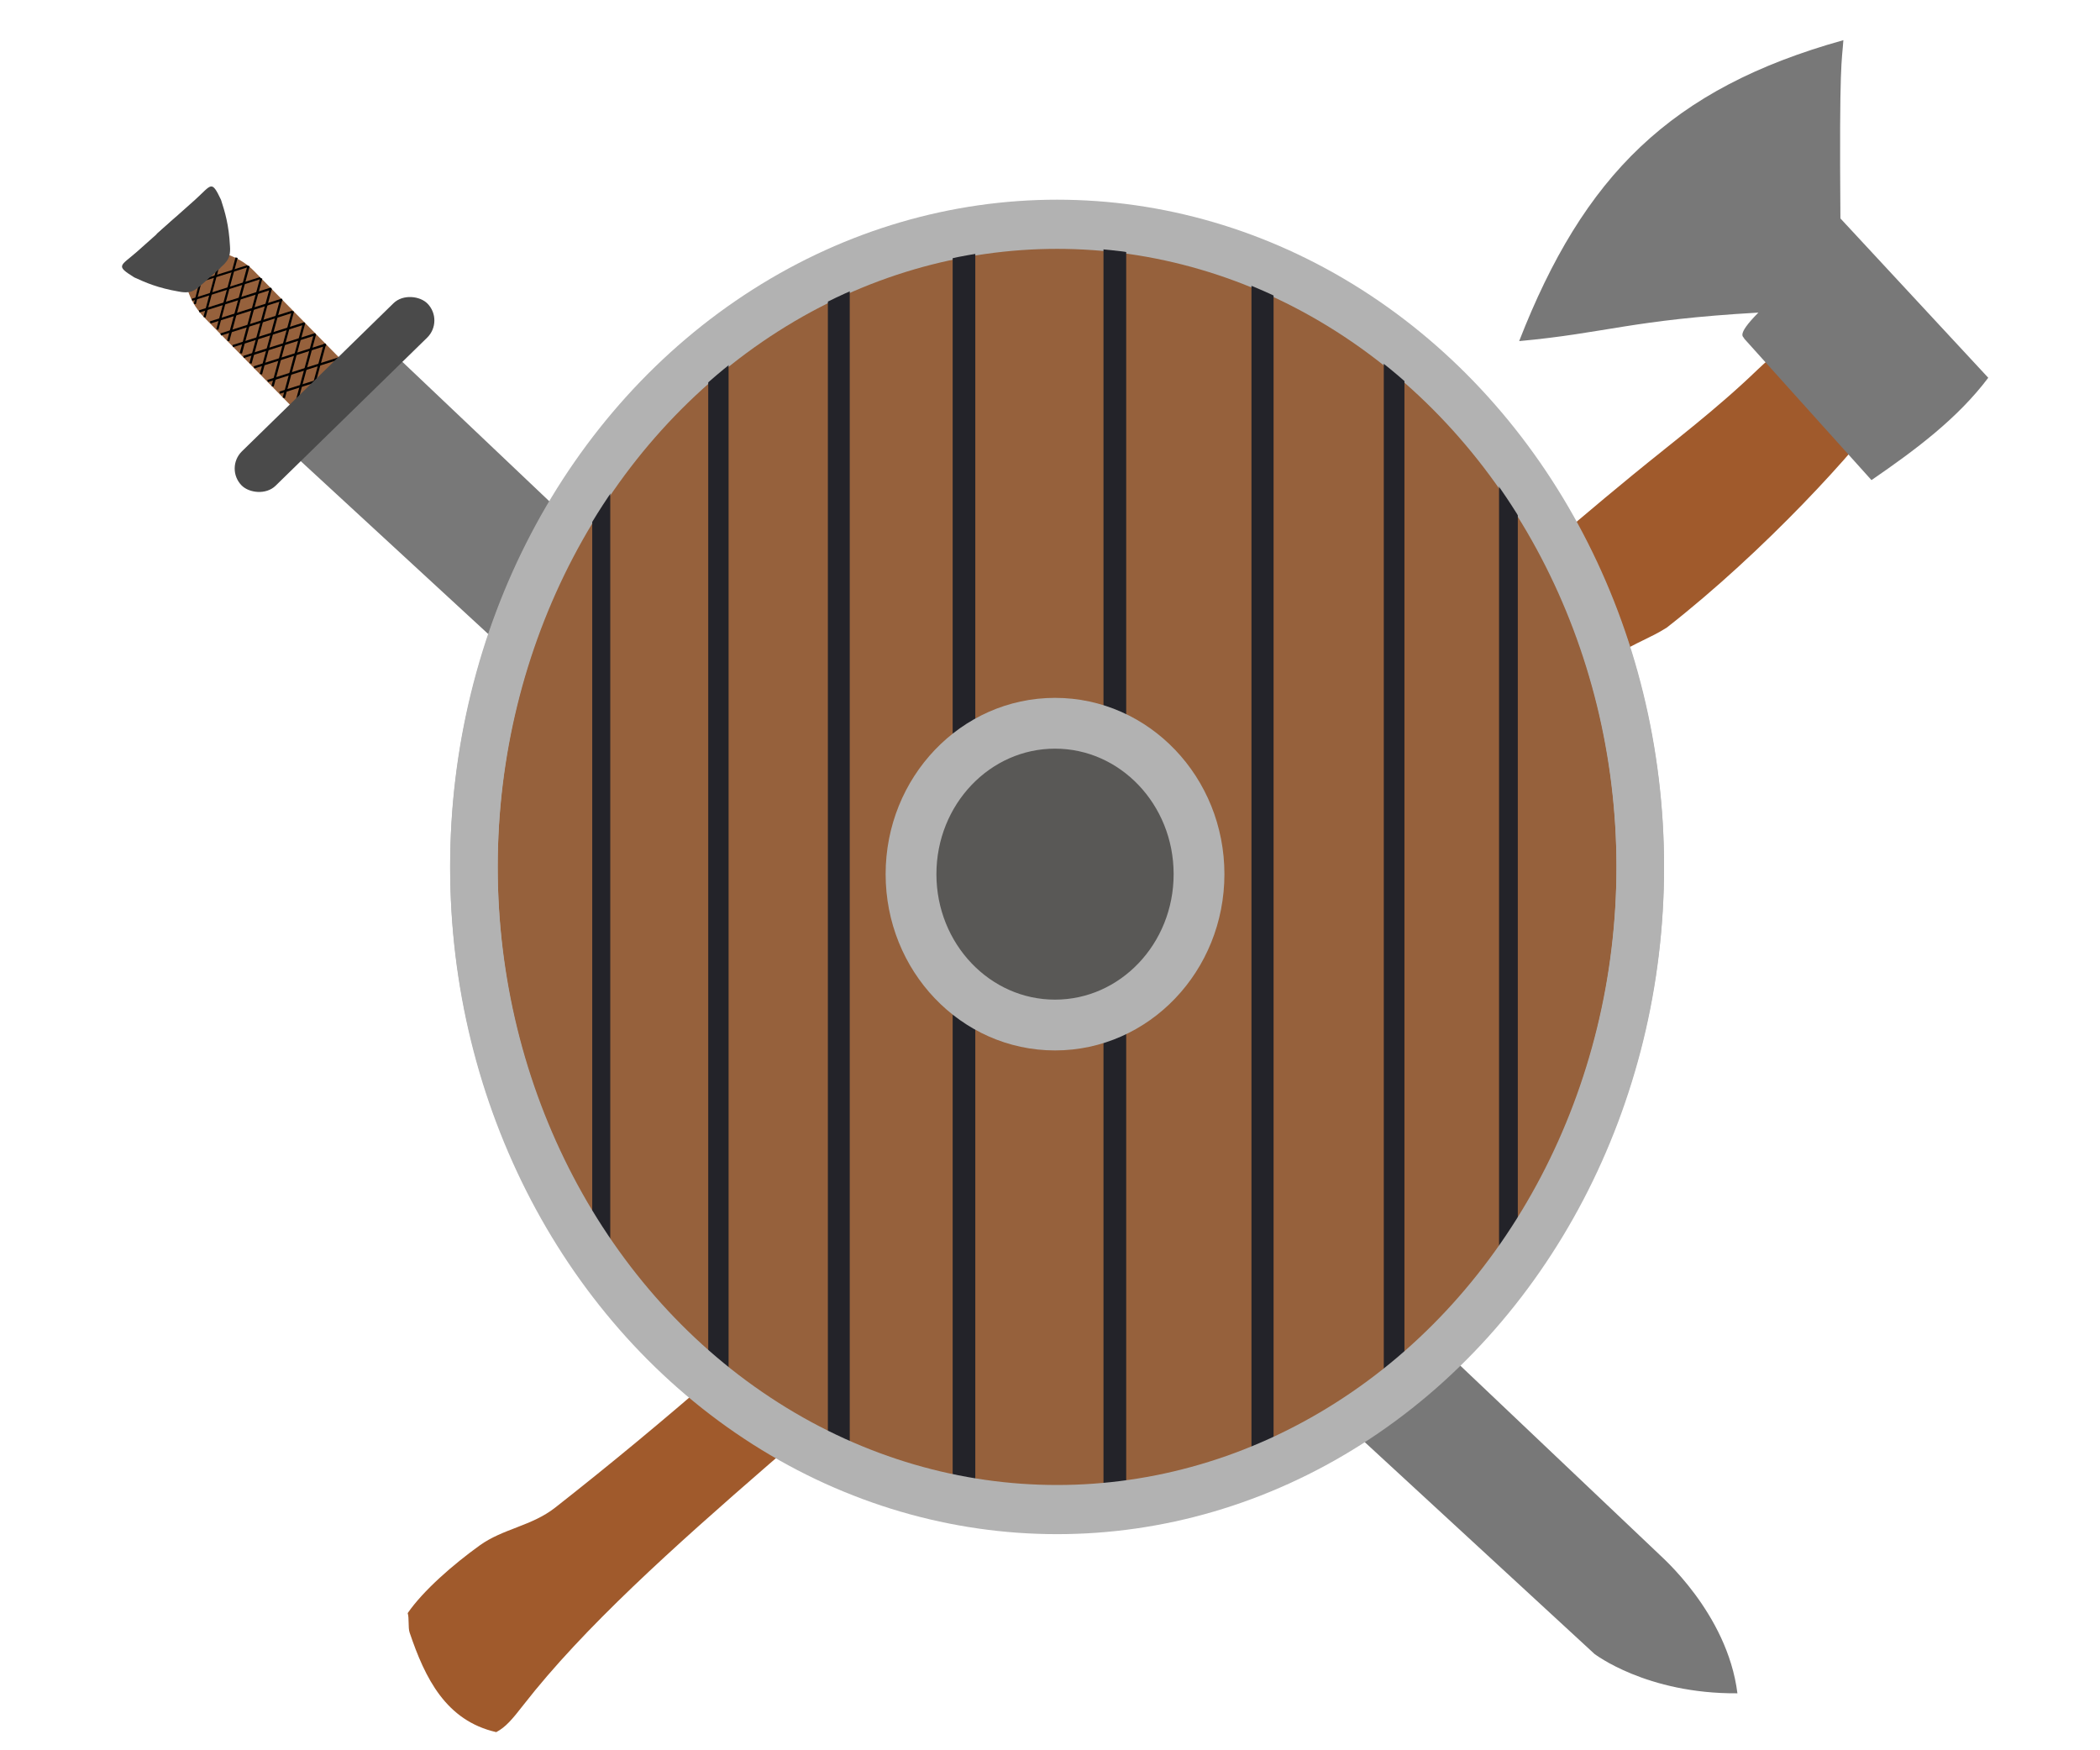 <?xml version="1.0" encoding="UTF-8" standalone="no"?>
<!-- Created with Inkscape (http://www.inkscape.org/) -->

<svg
   xmlns:dc="http://purl.org/dc/elements/1.1/"
   xmlns:cc="http://creativecommons.org/ns#"
   xmlns:rdf="http://www.w3.org/1999/02/22-rdf-syntax-ns#"
   xmlns:svg="http://www.w3.org/2000/svg"
   xmlns="http://www.w3.org/2000/svg"
   xmlns:sodipodi="http://sodipodi.sourceforge.net/DTD/sodipodi-0.dtd"
   xmlns:inkscape="http://www.inkscape.org/namespaces/inkscape"
   width="300"
   height="250"
   viewBox="0 0 79.375 66.146"
   version="1.1"
   id="svg8"
   inkscape:version="0.92.4 (5da689c313, 2019-01-14)"
   sodipodi:docname="logo.svg"
   inkscape:export-filename="D:\niebezpieczenstwo\EPI\Rok III\Interfejsy - projekt\grafiki\logo.png"
   inkscape:export-xdpi="96"
   inkscape:export-ydpi="96">
  <defs
     id="defs2">
    <inkscape:path-effect
       is_visible="true"
       id="path-effect204"
       effect="spiro" />
    <path
       sodipodi:nodetypes="cc"
       inkscape:connector-curvature="0"
       id="path227-5"
       d="m 83.797,-41.504 c 30.58,-39.575 54.253,0.14 54.253,0.14"
       style="fill:none;stroke:#000000;stroke-width:0.237px;stroke-linecap:butt;stroke-linejoin:miter;stroke-opacity:1" />
    <path
       sodipodi:nodetypes="cc"
       inkscape:connector-curvature="0"
       id="path227-54"
       d="m 83.797,-41.504 c 30.58,-39.575 54.253,0.14 54.253,0.14"
       style="fill:none;stroke:#000000;stroke-width:0.237px;stroke-linecap:butt;stroke-linejoin:miter;stroke-opacity:1" />
    <inkscape:path-effect
       is_visible="true"
       id="path-effect204-8"
       effect="spiro" />
    <path
       sodipodi:nodetypes="cc"
       inkscape:connector-curvature="0"
       id="path227-5-2"
       d="m 83.797,-41.504 c 30.58,-39.575 54.253,0.14 54.253,0.14"
       style="fill:none;stroke:#000000;stroke-width:0.237px;stroke-linecap:butt;stroke-linejoin:miter;stroke-opacity:1" />
    <path
       sodipodi:nodetypes="cc"
       inkscape:connector-curvature="0"
       id="path227-54-4"
       d="m 83.797,-41.504 c 30.58,-39.575 54.253,0.14 54.253,0.14"
       style="fill:none;stroke:#000000;stroke-width:0.237px;stroke-linecap:butt;stroke-linejoin:miter;stroke-opacity:1" />
  </defs>
  <sodipodi:namedview
     id="base"
     pagecolor="#ffffff"
     bordercolor="#666666"
     borderopacity="1.0"
     inkscape:pageopacity="0.0"
     inkscape:pageshadow="2"
     inkscape:zoom="1.979899"
     inkscape:cx="157.84161"
     inkscape:cy="128.48871"
     inkscape:document-units="mm"
     inkscape:current-layer="layer1"
     showgrid="false"
     units="px"
     inkscape:snap-global="false"
     inkscape:window-width="1680"
     inkscape:window-height="987"
     inkscape:window-x="-4"
     inkscape:window-y="-4"
     inkscape:window-maximized="1" />
  <g
     inkscape:label="Layer 1"
     inkscape:groupmode="layer"
     id="layer1"
     transform="translate(0,-230.854)">
    <g
       id="g2143"
       transform="matrix(1.284,0,0,1.284,-10.761,-83.638)">
      <rect
         transform="rotate(-44.514)"
         ry="1.512"
         y="189.929"
         x="-168.006"
         height="7.149"
         width="2.005"
         id="rect1108"
         style="opacity:1;fill:#96613c;fill-opacity:1;stroke:none;stroke-width:1.563;stroke-miterlimit:4;stroke-dasharray:none;stroke-opacity:1" />
      <path
         inkscape:connector-curvature="0"
         id="path1167-71-597"
         d="m 17.948,255.049 -0.599,2.208"
         style="fill:none;stroke:#000000;stroke-width:0.068;stroke-linecap:butt;stroke-linejoin:miter;stroke-miterlimit:4;stroke-dasharray:none;stroke-opacity:1" />
      <path
         inkscape:connector-curvature="0"
         id="path1167-71-59"
         d="m 17.653,254.765 -0.599,2.208"
         style="fill:none;stroke:#000000;stroke-width:0.068;stroke-linecap:butt;stroke-linejoin:miter;stroke-miterlimit:4;stroke-dasharray:none;stroke-opacity:1" />
      <path
         inkscape:connector-curvature="0"
         id="path1167-9-1-1-1"
         d="m 16.613,256.489 2.119,-0.672"
         style="fill:none;stroke:#000000;stroke-width:0.066;stroke-linecap:butt;stroke-linejoin:miter;stroke-miterlimit:4;stroke-dasharray:none;stroke-opacity:1" />
      <path
         inkscape:connector-curvature="0"
         id="path1167-9-1-1-4"
         d="m 16.259,256.146 2.119,-0.672"
         style="fill:none;stroke:#000000;stroke-width:0.066;stroke-linecap:butt;stroke-linejoin:miter;stroke-miterlimit:4;stroke-dasharray:none;stroke-opacity:1" />
      <path
         sodipodi:nodetypes="cccccc"
         inkscape:connector-curvature="0"
         id="path1024"
         d="m 16.505,257.833 38.814,35.779 c -3.88e-4,-0.003 1.525,1.179 4.207,1.158 -0.296,-2.378 -2.296,-4.068 -2.282,-4.07 L 19.601,254.989 Z"
         style="fill:#787878;fill-opacity:1;stroke:none;stroke-width:0.296px;stroke-linecap:butt;stroke-linejoin:miter;stroke-opacity:1" />
      <rect
         ry="0.709"
         transform="rotate(-44.328)"
         y="195.547"
         x="-170.05"
         height="1.417"
         width="7.654"
         id="rect1106"
         style="opacity:1;fill:#4a4a4a;fill-opacity:1;stroke:none;stroke-width:1.4;stroke-miterlimit:4;stroke-dasharray:none;stroke-opacity:1" />
      <path
         inkscape:connector-curvature="0"
         id="path1167-9"
         d="M 14.639,251.835 14.116,253.88"
         style="fill:none;stroke:#000000;stroke-width:0.061;stroke-linecap:butt;stroke-linejoin:miter;stroke-miterlimit:4;stroke-dasharray:none;stroke-opacity:1" />
      <path
         inkscape:connector-curvature="0"
         id="path1167-7"
         d="m 14.968,252.154 -0.567,2.114"
         style="fill:none;stroke:#000000;stroke-width:0.065;stroke-linecap:butt;stroke-linejoin:miter;stroke-miterlimit:4;stroke-dasharray:none;stroke-opacity:1" />
      <path
         inkscape:connector-curvature="0"
         id="path1167-9-1"
         d="m 13.701,253.385 1.967,-0.618"
         style="fill:none;stroke:#000000;stroke-width:0.061;stroke-linecap:butt;stroke-linejoin:miter;stroke-miterlimit:4;stroke-dasharray:none;stroke-opacity:1" />
      <path
         sodipodi:nodetypes="ccccccc"
         inkscape:connector-curvature="0"
         id="path1146"
         d="m 12.992,251.818 1.138,-1.013 c 0.482,-0.437 0.473,-0.589 0.757,0.008 0.116,0.359 0.23,0.726 0.264,1.365 0.031,0.403 -0.131,0.495 -0.415,0.748 l -0.424,0.377 z"
         style="fill:#4a4a4a;fill-opacity:1;stroke:none;stroke-width:0.265px;stroke-linecap:butt;stroke-linejoin:miter;stroke-opacity:1" />
      <path
         sodipodi:nodetypes="ccccccc"
         inkscape:connector-curvature="0"
         id="path1146-7"
         d="m 13.549,251.329 -1.138,1.013 c -0.49,0.428 -0.64,0.402 -0.08,0.753 0.344,0.157 0.694,0.312 1.325,0.42 0.396,0.077 0.507,-0.072 0.791,-0.325 l 0.424,-0.377 z"
         style="fill:#4a4a4a;fill-opacity:1;stroke:none;stroke-width:0.265px;stroke-linecap:butt;stroke-linejoin:miter;stroke-opacity:1" />
      <path
         inkscape:connector-curvature="0"
         id="path1167"
         d="m 15.346,252.515 -0.567,2.114"
         style="fill:none;stroke:#000000;stroke-width:0.065;stroke-linecap:butt;stroke-linejoin:miter;stroke-miterlimit:4;stroke-dasharray:none;stroke-opacity:1" />
      <path
         inkscape:connector-curvature="0"
         id="path1167-71"
         d="m 15.698,252.757 -0.599,2.208"
         style="fill:none;stroke:#000000;stroke-width:0.068;stroke-linecap:butt;stroke-linejoin:miter;stroke-miterlimit:4;stroke-dasharray:none;stroke-opacity:1" />
      <path
         inkscape:connector-curvature="0"
         id="path1167-71-5"
         d="m 16.07,253.123 -0.599,2.208"
         style="fill:none;stroke:#000000;stroke-width:0.068;stroke-linecap:butt;stroke-linejoin:miter;stroke-miterlimit:4;stroke-dasharray:none;stroke-opacity:1" />
      <path
         inkscape:connector-curvature="0"
         id="path1167-71-4"
         d="m 16.354,253.419 -0.599,2.208"
         style="fill:none;stroke:#000000;stroke-width:0.068;stroke-linecap:butt;stroke-linejoin:miter;stroke-miterlimit:4;stroke-dasharray:none;stroke-opacity:1" />
      <path
         inkscape:connector-curvature="0"
         id="path1167-71-1"
         d="m 16.661,253.737 -0.599,2.208"
         style="fill:none;stroke:#000000;stroke-width:0.068;stroke-linecap:butt;stroke-linejoin:miter;stroke-miterlimit:4;stroke-dasharray:none;stroke-opacity:1" />
      <path
         inkscape:connector-curvature="0"
         id="path1167-71-3"
         d="m 17.004,254.092 -0.599,2.208"
         style="fill:none;stroke:#000000;stroke-width:0.068;stroke-linecap:butt;stroke-linejoin:miter;stroke-miterlimit:4;stroke-dasharray:none;stroke-opacity:1" />
      <path
         inkscape:connector-curvature="0"
         id="path1167-71-54"
         d="m 17.334,254.434 -0.599,2.208"
         style="fill:none;stroke:#000000;stroke-width:0.068;stroke-linecap:butt;stroke-linejoin:miter;stroke-miterlimit:4;stroke-dasharray:none;stroke-opacity:1" />
      <path
         inkscape:connector-curvature="0"
         id="path1167-9-1-4"
         d="m 14.032,253.756 2.013,-0.64"
         style="fill:none;stroke:#000000;stroke-width:0.062;stroke-linecap:butt;stroke-linejoin:miter;stroke-miterlimit:4;stroke-dasharray:none;stroke-opacity:1" />
      <path
         inkscape:connector-curvature="0"
         id="path1167-9-1-1"
         d="m 14.245,254.097 2.119,-0.672"
         style="fill:none;stroke:#000000;stroke-width:0.066;stroke-linecap:butt;stroke-linejoin:miter;stroke-miterlimit:4;stroke-dasharray:none;stroke-opacity:1" />
      <path
         inkscape:connector-curvature="0"
         id="path1167-9-1-1-8"
         d="m 14.57,254.422 2.119,-0.672"
         style="fill:none;stroke:#000000;stroke-width:0.066;stroke-linecap:butt;stroke-linejoin:miter;stroke-miterlimit:4;stroke-dasharray:none;stroke-opacity:1" />
      <path
         inkscape:connector-curvature="0"
         id="path1167-9-1-1-82"
         d="m 14.877,254.776 2.119,-0.672"
         style="fill:none;stroke:#000000;stroke-width:0.066;stroke-linecap:butt;stroke-linejoin:miter;stroke-miterlimit:4;stroke-dasharray:none;stroke-opacity:1" />
      <path
         inkscape:connector-curvature="0"
         id="path1167-9-1-1-2"
         d="m 15.232,255.119 2.119,-0.672"
         style="fill:none;stroke:#000000;stroke-width:0.066;stroke-linecap:butt;stroke-linejoin:miter;stroke-miterlimit:4;stroke-dasharray:none;stroke-opacity:1" />
      <path
         inkscape:connector-curvature="0"
         id="path1167-9-1-1-81"
         d="m 15.55,255.438 2.119,-0.672"
         style="fill:none;stroke:#000000;stroke-width:0.066;stroke-linecap:butt;stroke-linejoin:miter;stroke-miterlimit:4;stroke-dasharray:none;stroke-opacity:1" />
      <path
         inkscape:connector-curvature="0"
         id="path1167-9-1-1-6"
         d="m 15.858,255.745 2.119,-0.672"
         style="fill:none;stroke:#000000;stroke-width:0.066;stroke-linecap:butt;stroke-linejoin:miter;stroke-miterlimit:4;stroke-dasharray:none;stroke-opacity:1" />
      <g
         transform="translate(0.529,-0.529)"
         id="g2101">
        <path
           sodipodi:nodetypes="ccscscscsscsscc"
           inkscape:connector-curvature="0"
           id="path6465-6"
           d="m 63.478,257.327 c -0.945,1.359 -3.681,4.355 -6.564,6.608 -0.473,0.301 -0.959,0.46 -1.39,0.755 -6.322,4.321 -11.19,11.082 -16.664,16.252 -5.036,5.221 -12.07,10.168 -15.595,14.694 -0.338,0.434 -0.527,0.658 -0.805,0.806 -1.481,-0.338 -2.095,-1.582 -2.551,-2.934 -0.048,-0.142 -0.009,-0.426 -0.056,-0.569 0.458,-0.664 1.334,-1.427 2.119,-1.992 0.688,-0.495 1.53,-0.57 2.221,-1.112 6.401,-5.02 13.195,-11.495 19.693,-18.897 3.787,-4.289 7.75,-7.989 12.012,-11.485 1.221,-1.002 2.461,-1.926 3.702,-3.122 0.473,-0.455 1.013,-0.838 1.526,-1.261 z"
           style="fill:#a05a2c;stroke:none;stroke-width:0.101;stroke-linecap:butt;stroke-linejoin:miter;stroke-miterlimit:4;stroke-dasharray:none;stroke-opacity:1" />
        <path
           sodipodi:nodetypes="cccccccc"
           inkscape:connector-curvature="0"
           id="path6420-8"
           d="m 62.943,259.591 -3.749,-4.167 c 0.014,-0.057 -0.283,-0.053 0.42,-0.763 -3.737,0.213 -4.494,0.605 -7.042,0.839 1.898,-4.864 4.45,-7.437 9.544,-8.857 -0.043,0.654 -0.124,0.55 -0.087,5.246 l 4.352,4.69 c -0.904,1.201 -2.147,2.126 -3.439,3.013 z"
           style="fill:#787878;fill-opacity:1;stroke:none;stroke-width:0.087;stroke-linecap:butt;stroke-linejoin:miter;stroke-miterlimit:4;stroke-dasharray:none;stroke-opacity:1" />
      </g>
      <ellipse
         ry="18.915"
         rx="17.167"
         cy="270.471"
         cx="39.499"
         id="path831"
         style="opacity:1;fill:#96613c;fill-opacity:1;stroke:#b2b2b2;stroke-width:1.4;stroke-miterlimit:4;stroke-dasharray:none;stroke-opacity:1" />
      <rect
         y="255.706"
         x="29.522"
         height="29.513"
         width="0.014"
         id="rect849"
         style="opacity:1;fill:#ffb380;fill-opacity:1;stroke:#232329;stroke-width:0.585;stroke-miterlimit:4;stroke-dasharray:none;stroke-opacity:1" />
      <rect
         y="253.238"
         x="33.066"
         height="34.135"
         width="0.014"
         id="rect849-5"
         style="opacity:1;fill:#ffb380;fill-opacity:1;stroke:#232329;stroke-width:0.63;stroke-miterlimit:4;stroke-dasharray:none;stroke-opacity:1" />
      <rect
         y="252.426"
         x="36.751"
         height="36.648"
         width="0.014"
         id="rect849-6"
         style="opacity:1;fill:#ffb380;fill-opacity:1;stroke:#232329;stroke-width:0.652;stroke-miterlimit:4;stroke-dasharray:none;stroke-opacity:1" />
      <rect
         y="252.367"
         x="41.192"
         height="36.896"
         width="0.014"
         id="rect849-4"
         style="opacity:1;fill:#ffb380;fill-opacity:1;stroke:#232329;stroke-width:0.655;stroke-miterlimit:4;stroke-dasharray:none;stroke-opacity:1" />
      <rect
         y="253.455"
         x="45.539"
         height="34.957"
         width="0.014"
         id="rect849-1"
         style="opacity:1;fill:#ffb380;fill-opacity:1;stroke:#232329;stroke-width:0.637;stroke-miterlimit:4;stroke-dasharray:none;stroke-opacity:1" />
      <rect
         y="255.641"
         x="49.413"
         height="30.409"
         width="0.014"
         id="rect849-52"
         style="opacity:1;fill:#ffb380;fill-opacity:1;stroke:#232329;stroke-width:0.594;stroke-miterlimit:4;stroke-dasharray:none;stroke-opacity:1" />
      <rect
         y="259.166"
         x="52.777"
         height="22.698"
         width="0.016"
         id="rect849-43"
         style="opacity:1;fill:#ffb380;fill-opacity:1;stroke:#232329;stroke-width:0.536;stroke-miterlimit:4;stroke-dasharray:none;stroke-opacity:1" />
      <rect
         y="259.082"
         x="26.073"
         height="23"
         width="0.014"
         id="rect849-42"
         style="opacity:1;fill:#ffb380;fill-opacity:1;stroke:#232329;stroke-width:0.517;stroke-miterlimit:4;stroke-dasharray:none;stroke-opacity:1" />
      <ellipse
         ry="18.915"
         rx="17.167"
         cy="270.424"
         cx="39.499"
         id="path831-5"
         style="opacity:1;fill:none;fill-opacity:1;stroke:#b2b2b2;stroke-width:1.4;stroke-miterlimit:4;stroke-dasharray:none;stroke-opacity:1" />
      <ellipse
         ry="4.441"
         rx="4.239"
         cy="270.66"
         cx="39.438"
         id="path1012"
         style="opacity:1;fill:#595856;fill-opacity:1;stroke:#b2b2b2;stroke-width:1.495;stroke-miterlimit:4;stroke-dasharray:none;stroke-opacity:1" />
    </g>
    <g
       id="layer3"
       inkscape:label="Layer 3"
       style="display:inline"
       transform="translate(-314.41,510.436)" />
  </g>
</svg>
